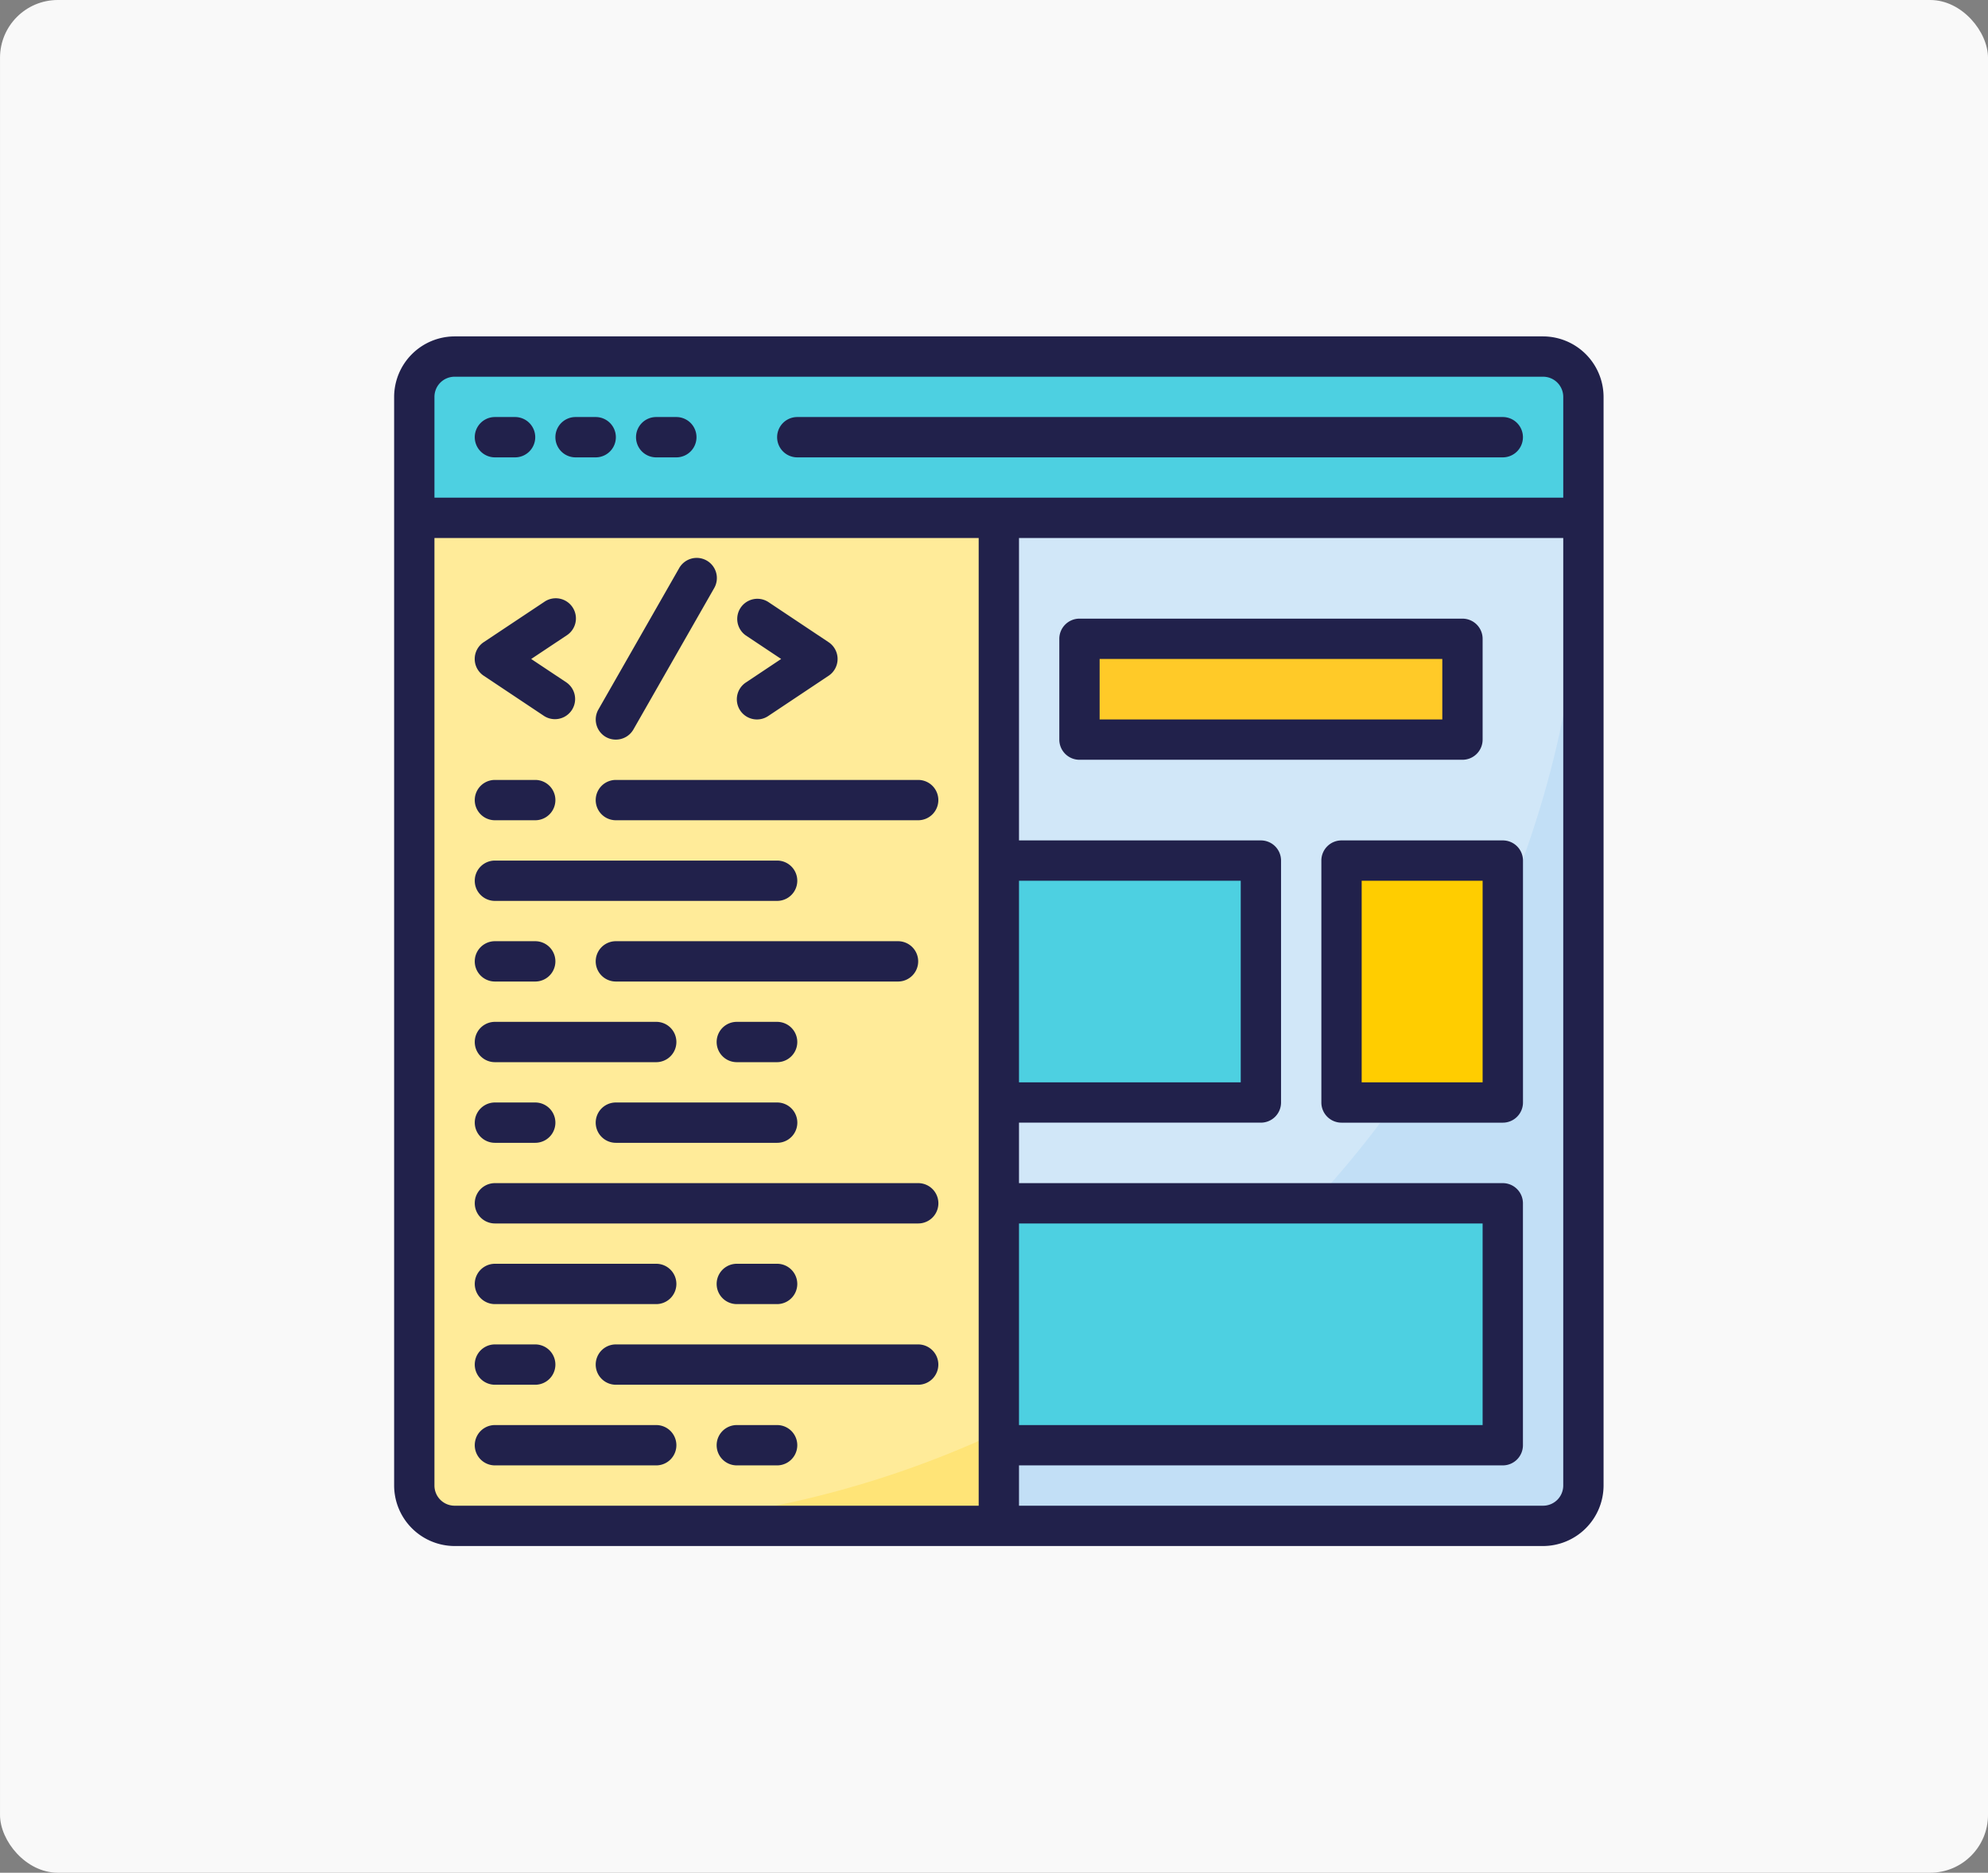 <svg xmlns="http://www.w3.org/2000/svg" width="172" height="162" viewBox="0 0 172 162">
  <rect x="0" y="0" width="172" height="162" fill="#808080" stroke="none"/>
  <g id="Grupo_60831" data-name="Grupo 60831" transform="translate(-280 -471)">
    <g id="Grupo_60830" data-name="Grupo 60830">
      <g id="Grupo_60783" data-name="Grupo 60783" transform="translate(0 -75)">
        <g id="Right" transform="translate(279.972 546.152)">
          <rect id="BG" width="172" height="162" rx="5" transform="translate(0.029 -0.152)" fill="#fff" opacity="0.949"/>
        </g>
      </g>
      <g id="coding-programing-layout-customize-web_design" data-name="coding-programing-layout-customize-web design" transform="translate(312.1 498.1)">
        <path id="Trazado_105268" data-name="Trazado 105268" d="M100.663,3H6.488A3.488,3.488,0,0,0,3,6.488V16.952H104.151V6.488A3.488,3.488,0,0,0,100.663,3Z" transform="translate(0.744 0.744)" fill="#4dd0e1"/>
        <path id="Trazado_105269" data-name="Trazado 105269" d="M104.151,11V94.711a3.5,3.5,0,0,1-3.488,3.488H6.488A3.5,3.5,0,0,1,3,94.711V11Z" transform="translate(0.744 6.696)" fill="#d1e7f8"/>
        <path id="Trazado_105270" data-name="Trazado 105270" d="M11,98.2H94.711A3.5,3.5,0,0,0,98.2,94.711V11A87.455,87.455,0,0,1,11,98.2Z" transform="translate(6.696 6.696)" fill="#c2dff6"/>
        <path id="Trazado_105271" data-name="Trazado 105271" d="M36,17H69.136v8.72H36Z" transform="translate(25.295 11.16)" fill="#ffca28"/>
        <path id="Trazado_105272" data-name="Trazado 105272" d="M32,28H54.672V48.928H32Z" transform="translate(22.319 19.344)" fill="#4dd0e1"/>
        <path id="Trazado_105273" data-name="Trazado 105273" d="M49,28H62.952V48.928H49Z" transform="translate(34.967 19.344)" fill="#ffcd00"/>
        <path id="Trazado_105274" data-name="Trazado 105274" d="M32,45H75.6V65.928H32Z" transform="translate(22.319 31.991)" fill="#4dd0e1"/>
        <path id="Trazado_105275" data-name="Trazado 105275" d="M3,11H53.575V98.2H6.488A3.488,3.488,0,0,1,3,94.711Z" transform="translate(0.744 6.696)" fill="#ffeb99"/>
        <path id="Trazado_105276" data-name="Trazado 105276" d="M11,64.471H47.624V56.335A86.37,86.37,0,0,1,11,64.471Z" transform="translate(6.696 40.424)" fill="#ffe477"/>
        <g id="Grupo_60743" data-name="Grupo 60743" transform="translate(2 2)">
          <path id="Trazado_105277" data-name="Trazado 105277" d="M101.407,2H7.232A5.248,5.248,0,0,0,2,7.232v94.175a5.248,5.248,0,0,0,5.232,5.232h94.175a5.248,5.248,0,0,0,5.232-5.232V7.232A5.248,5.248,0,0,0,101.407,2ZM52.575,103.151H7.232a1.744,1.744,0,0,1-1.744-1.744V19.44H52.575Zm50.575-1.744a1.744,1.744,0,0,1-1.744,1.744H56.063V99.663H97.919a1.744,1.744,0,0,0,1.744-1.744V76.991a1.744,1.744,0,0,0-1.744-1.744H56.063V70.015H76.991a1.744,1.744,0,0,0,1.744-1.744V47.344A1.744,1.744,0,0,0,76.991,45.6H56.063V19.44h47.088ZM56.063,96.175V78.735H96.175v17.44Zm0-29.648V49.088H75.247v17.44Zm47.088-50.575H5.488V7.232A1.744,1.744,0,0,1,7.232,5.488h94.175a1.744,1.744,0,0,1,1.744,1.744Z" transform="translate(-2 -2)" fill="#21214b"/>
          <path id="Trazado_105278" data-name="Trazado 105278" d="M9.488,6H7.744a1.744,1.744,0,0,0,0,3.488H9.488A1.744,1.744,0,1,0,9.488,6Z" transform="translate(0.976 0.976)" fill="#21214b"/>
          <path id="Trazado_105279" data-name="Trazado 105279" d="M13.488,6H11.744a1.744,1.744,0,1,0,0,3.488h1.744a1.744,1.744,0,1,0,0-3.488Z" transform="translate(3.952 0.976)" fill="#21214b"/>
          <path id="Trazado_105280" data-name="Trazado 105280" d="M17.488,6H15.744a1.744,1.744,0,1,0,0,3.488h1.744a1.744,1.744,0,1,0,0-3.488Z" transform="translate(6.928 0.976)" fill="#21214b"/>
          <path id="Trazado_105281" data-name="Trazado 105281" d="M85.527,7.744A1.744,1.744,0,0,0,83.783,6H22.744a1.744,1.744,0,1,0,0,3.488H83.783A1.744,1.744,0,0,0,85.527,7.744Z" transform="translate(12.136 0.976)" fill="#21214b"/>
          <path id="Trazado_105282" data-name="Trazado 105282" d="M19.293,24.688a1.744,1.744,0,0,0,2.419.483l5.232-3.488a1.744,1.744,0,0,0,0-2.9l-5.232-3.488a1.744,1.744,0,0,0-1.936,2.9l3.061,2.037-3.055,2.037a1.744,1.744,0,0,0-.488,2.419Z" transform="translate(10.648 7.672)" fill="#21214b"/>
          <path id="Trazado_105283" data-name="Trazado 105283" d="M6.778,21.683l5.232,3.488a1.744,1.744,0,0,0,1.936-2.9l-3.061-2.037L13.941,18.2a1.744,1.744,0,1,0-1.936-2.9L6.773,18.781a1.744,1.744,0,0,0,0,2.9Z" transform="translate(0.974 7.672)" fill="#21214b"/>
          <path id="Trazado_105284" data-name="Trazado 105284" d="M12.871,28.478a1.723,1.723,0,0,0,.872.23,1.744,1.744,0,0,0,1.516-.872l6.976-12.208a1.744,1.744,0,1,0-3.028-1.73L12.231,26.106A1.744,1.744,0,0,0,12.871,28.478Z" transform="translate(5.441 6.171)" fill="#21214b"/>
          <path id="Trazado_105285" data-name="Trazado 105285" d="M7.744,27.488h3.488a1.744,1.744,0,1,0,0-3.488H7.744a1.744,1.744,0,0,0,0,3.488Z" transform="translate(0.976 14.368)" fill="#21214b"/>
          <path id="Trazado_105286" data-name="Trazado 105286" d="M7.744,31.488H32.16a1.744,1.744,0,1,0,0-3.488H7.744a1.744,1.744,0,0,0,0,3.488Z" transform="translate(0.976 17.344)" fill="#21214b"/>
          <path id="Trazado_105287" data-name="Trazado 105287" d="M13.744,27.488H39.9A1.744,1.744,0,1,0,39.9,24H13.744a1.744,1.744,0,0,0,0,3.488Z" transform="translate(5.44 14.368)" fill="#21214b"/>
          <path id="Trazado_105288" data-name="Trazado 105288" d="M7.744,43.488h3.488a1.744,1.744,0,0,0,0-3.488H7.744a1.744,1.744,0,0,0,0,3.488Z" transform="translate(0.976 26.271)" fill="#21214b"/>
          <path id="Trazado_105289" data-name="Trazado 105289" d="M44.368,44H7.744a1.744,1.744,0,0,0,0,3.488H44.368a1.744,1.744,0,1,0,0-3.488Z" transform="translate(0.976 29.247)" fill="#21214b"/>
          <path id="Trazado_105290" data-name="Trazado 105290" d="M27.7,40H13.744a1.744,1.744,0,0,0,0,3.488H27.7A1.744,1.744,0,0,0,27.7,40Z" transform="translate(5.44 26.271)" fill="#21214b"/>
          <path id="Trazado_105291" data-name="Trazado 105291" d="M7.744,55.488h3.488a1.744,1.744,0,0,0,0-3.488H7.744a1.744,1.744,0,0,0,0,3.488Z" transform="translate(0.976 35.199)" fill="#21214b"/>
          <path id="Trazado_105292" data-name="Trazado 105292" d="M39.9,52H13.744a1.744,1.744,0,0,0,0,3.488H39.9A1.744,1.744,0,1,0,39.9,52Z" transform="translate(5.44 35.199)" fill="#21214b"/>
          <path id="Trazado_105293" data-name="Trazado 105293" d="M7.744,39.488H21.7A1.744,1.744,0,1,0,21.7,36H7.744a1.744,1.744,0,0,0,0,3.488Z" transform="translate(0.976 23.295)" fill="#21214b"/>
          <path id="Trazado_105294" data-name="Trazado 105294" d="M23.232,36H19.744a1.744,1.744,0,1,0,0,3.488h3.488a1.744,1.744,0,1,0,0-3.488Z" transform="translate(9.904 23.295)" fill="#21214b"/>
          <path id="Trazado_105295" data-name="Trazado 105295" d="M7.744,51.488H21.7A1.744,1.744,0,1,0,21.7,48H7.744a1.744,1.744,0,1,0,0,3.488Z" transform="translate(0.976 32.223)" fill="#21214b"/>
          <path id="Trazado_105296" data-name="Trazado 105296" d="M23.232,51.488a1.744,1.744,0,1,0,0-3.488H19.744a1.744,1.744,0,1,0,0,3.488Z" transform="translate(9.904 32.223)" fill="#21214b"/>
          <path id="Trazado_105297" data-name="Trazado 105297" d="M21.7,56H7.744a1.744,1.744,0,0,0,0,3.488H21.7A1.744,1.744,0,1,0,21.7,56Z" transform="translate(0.976 38.175)" fill="#21214b"/>
          <path id="Trazado_105298" data-name="Trazado 105298" d="M23.232,56H19.744a1.744,1.744,0,0,0,0,3.488h3.488a1.744,1.744,0,1,0,0-3.488Z" transform="translate(9.904 38.175)" fill="#21214b"/>
          <path id="Trazado_105299" data-name="Trazado 105299" d="M7.744,35.488h3.488a1.744,1.744,0,0,0,0-3.488H7.744a1.744,1.744,0,0,0,0,3.488Z" transform="translate(0.976 20.319)" fill="#21214b"/>
          <path id="Trazado_105300" data-name="Trazado 105300" d="M39.9,33.744A1.744,1.744,0,0,0,38.16,32H13.744a1.744,1.744,0,0,0,0,3.488H38.16A1.744,1.744,0,0,0,39.9,33.744Z" transform="translate(5.44 20.319)" fill="#21214b"/>
          <path id="Trazado_105301" data-name="Trazado 105301" d="M36.744,28.208H69.88a1.744,1.744,0,0,0,1.744-1.744v-8.72A1.744,1.744,0,0,0,69.88,16H36.744A1.744,1.744,0,0,0,35,17.744v8.72A1.744,1.744,0,0,0,36.744,28.208Zm1.744-8.72H68.136V24.72H38.488Z" transform="translate(22.551 8.416)" fill="#21214b"/>
          <path id="Trazado_105302" data-name="Trazado 105302" d="M48,28.744V49.672a1.744,1.744,0,0,0,1.744,1.744H63.7a1.744,1.744,0,0,0,1.744-1.744V28.744A1.744,1.744,0,0,0,63.7,27H49.744A1.744,1.744,0,0,0,48,28.744Zm3.488,1.744H61.952v17.44H51.488Z" transform="translate(32.223 16.6)" fill="#21214b"/>
        </g>
      </g>
    </g>
  </g>
</svg>
